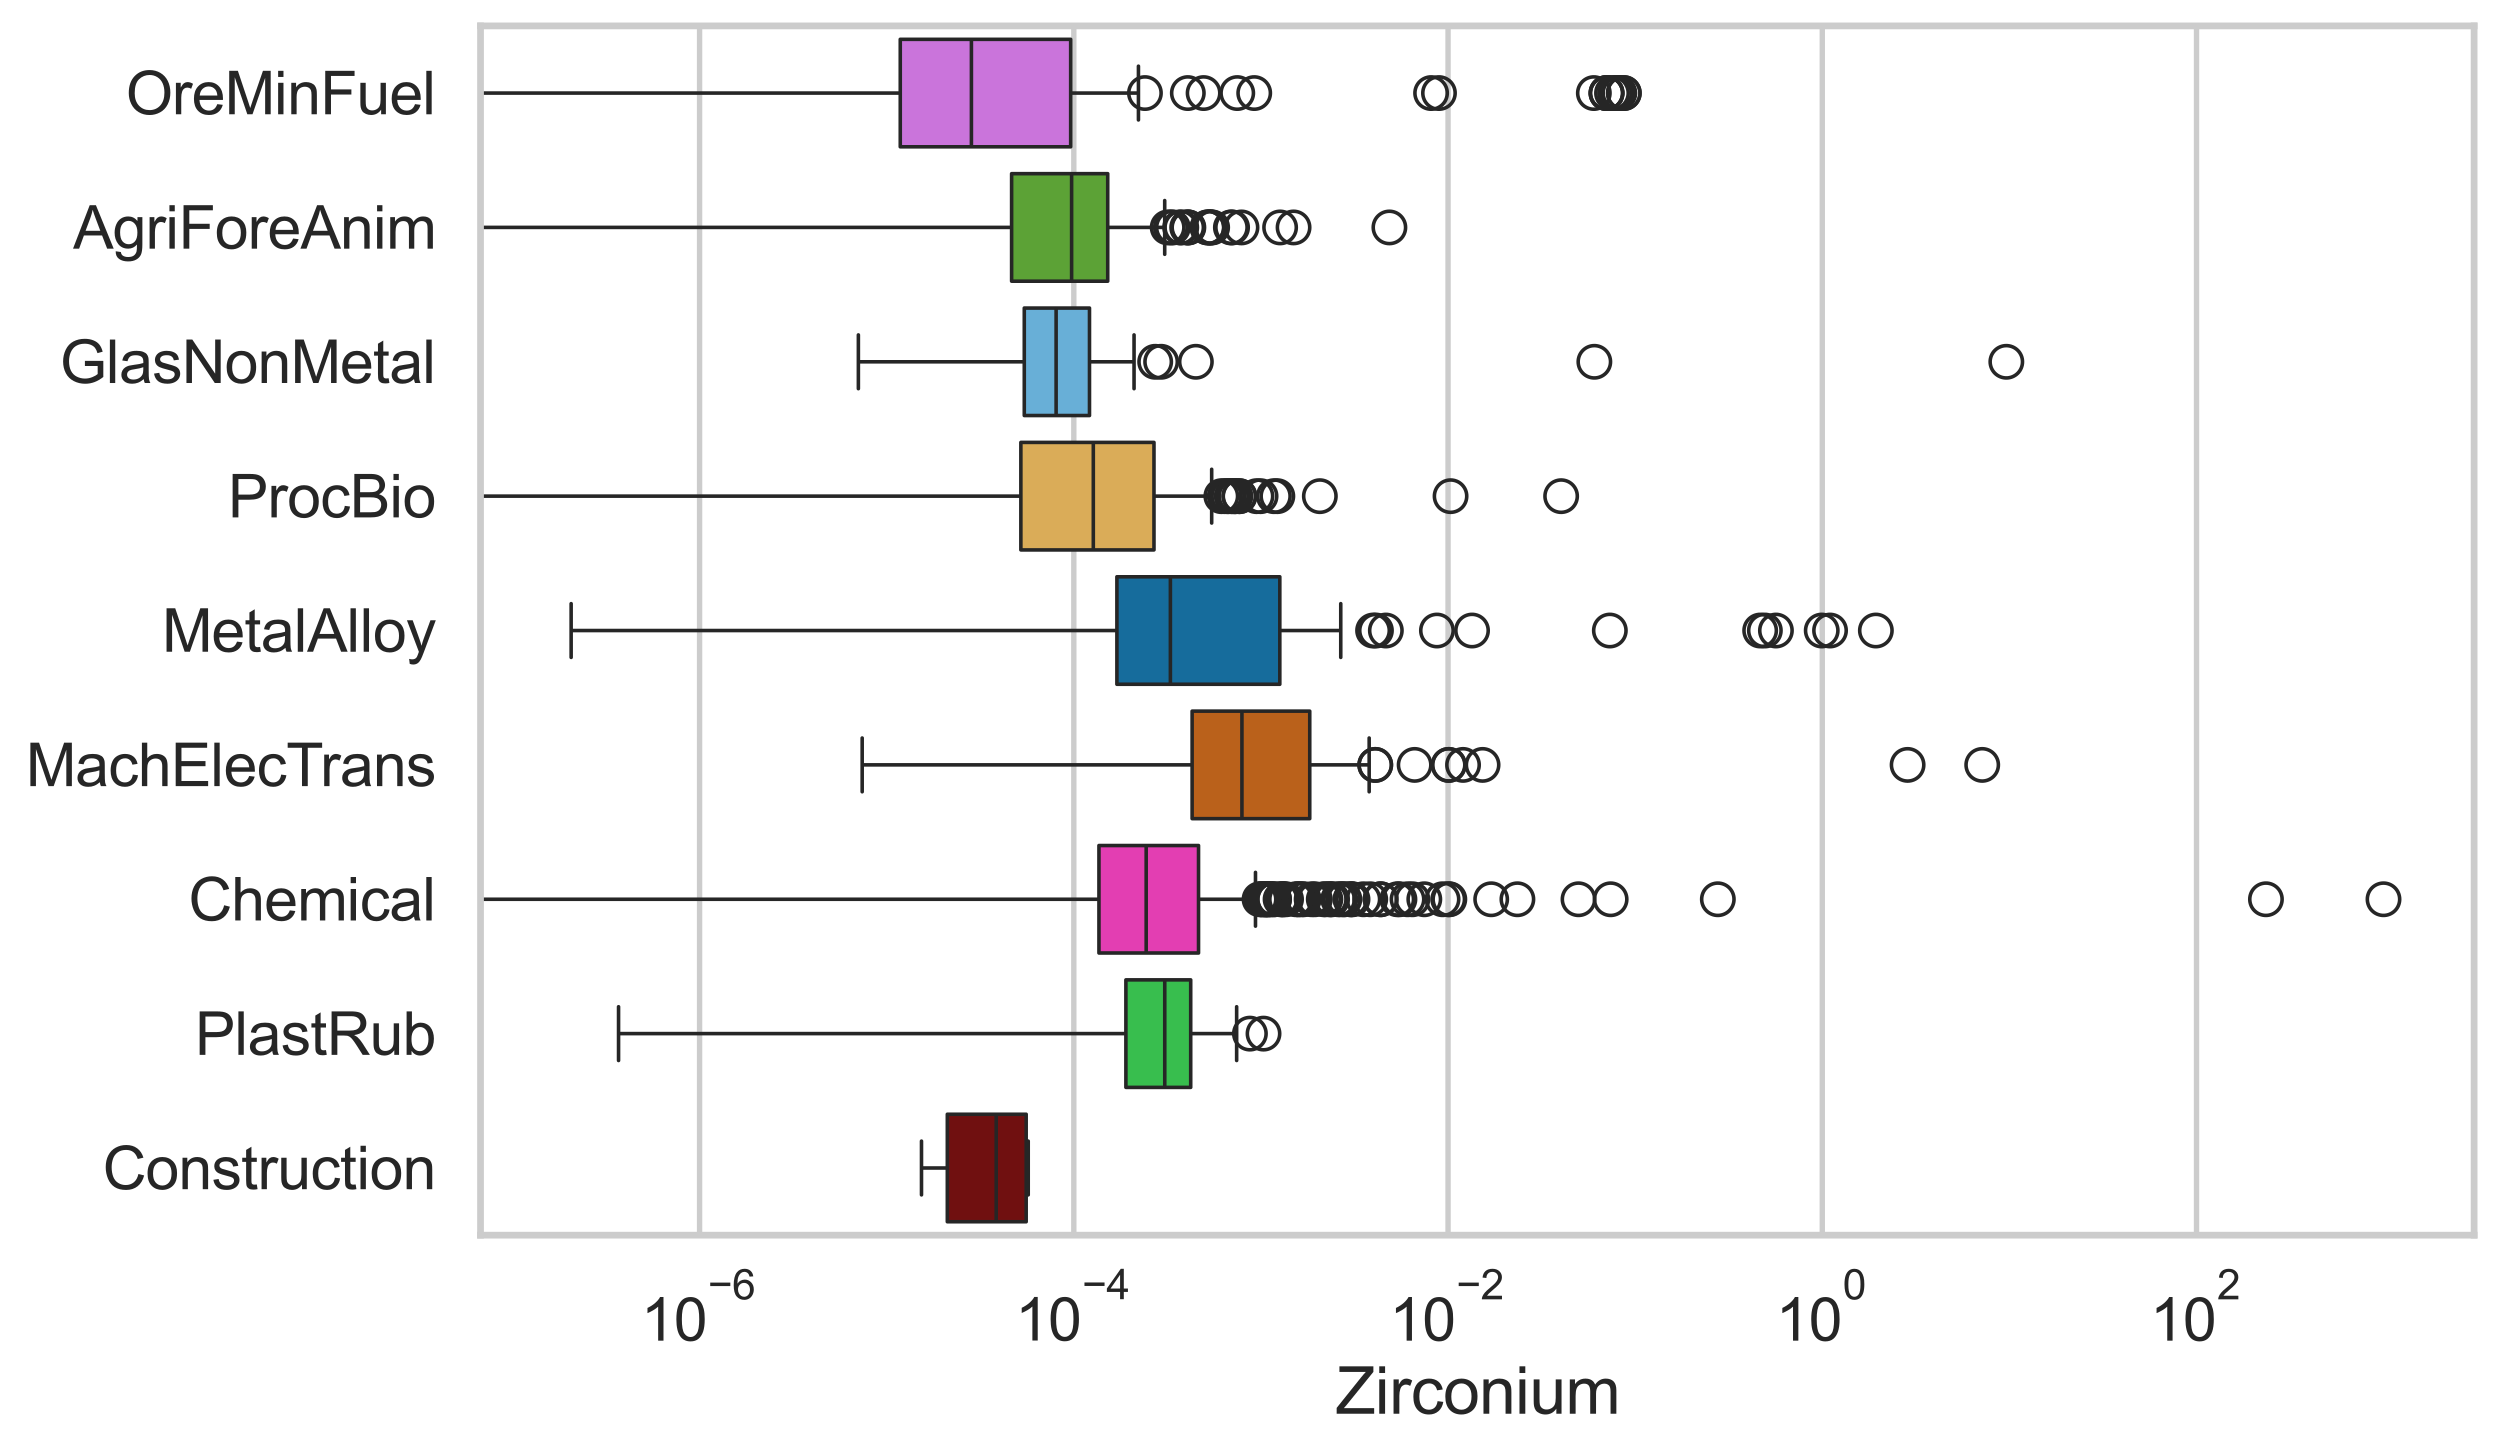 <?xml version="1.0" encoding="utf-8" standalone="no"?>
<!DOCTYPE svg PUBLIC "-//W3C//DTD SVG 1.1//EN"
  "http://www.w3.org/Graphics/SVG/1.1/DTD/svg11.dtd">
<svg xmlns:xlink="http://www.w3.org/1999/xlink" width="695.577pt" height="404.121pt" viewBox="0 0 695.577 404.121" xmlns="http://www.w3.org/2000/svg" version="1.1">
 <defs>
  <style type="text/css">*{stroke-linejoin: round; stroke-linecap: butt}</style>
 </defs>
 <g id="figure_1">
  <g id="patch_1">
   <path d="M 0 404.121 
L 695.577 404.121 
L 695.577 0 
L 0 0 
z
" style="fill: #ffffff"/>
  </g>
  <g id="axes_1">
   <g id="patch_2">
    <path d="M 133.697 343.665 
L 688.377 343.665 
L 688.377 7.2 
L 133.697 7.2 
z
" style="fill: #ffffff"/>
   </g>
   <g id="matplotlib.axis_1">
    <g id="xtick_1">
     <g id="line2d_1">
      <path d="M 194.644 343.665 
L 194.644 7.2 
" clip-path="url(#pe31b18de39)" style="fill: none; stroke: #cccccc; stroke-width: 1.5; stroke-linecap: round"/>
     </g>
     <g id="text_1">
      <!-- $\mathdefault{10^{-6}}$ -->
      <g style="fill: #262626" transform="translate(178.309 373.18) scale(0.165 -0.165)">
       <defs>
        <path id="ArialMT-31" d="M 2384 0 
L 1822 0 
L 1822 3584 
Q 1619 3391 1289 3197 
Q 959 3003 697 2906 
L 697 3450 
Q 1169 3672 1522 3987 
Q 1875 4303 2022 4600 
L 2384 4600 
L 2384 0 
z
" transform="scale(0.016)"/>
        <path id="ArialMT-30" d="M 266 2259 
Q 266 3072 433 3567 
Q 600 4063 929 4331 
Q 1259 4600 1759 4600 
Q 2128 4600 2406 4451 
Q 2684 4303 2865 4023 
Q 3047 3744 3150 3342 
Q 3253 2941 3253 2259 
Q 3253 1453 3087 958 
Q 2922 463 2592 192 
Q 2263 -78 1759 -78 
Q 1097 -78 719 397 
Q 266 969 266 2259 
z
M 844 2259 
Q 844 1131 1108 757 
Q 1372 384 1759 384 
Q 2147 384 2411 759 
Q 2675 1134 2675 2259 
Q 2675 3391 2411 3762 
Q 2147 4134 1753 4134 
Q 1366 4134 1134 3806 
Q 844 3388 844 2259 
z
" transform="scale(0.016)"/>
        <path id="ArialMT-2212" d="M 3381 1997 
L 356 1997 
L 356 2522 
L 3381 2522 
L 3381 1997 
z
" transform="scale(0.016)"/>
        <path id="ArialMT-36" d="M 3184 3459 
L 2625 3416 
Q 2550 3747 2413 3897 
Q 2184 4138 1850 4138 
Q 1581 4138 1378 3988 
Q 1113 3794 959 3422 
Q 806 3050 800 2363 
Q 1003 2672 1297 2822 
Q 1591 2972 1913 2972 
Q 2475 2972 2870 2558 
Q 3266 2144 3266 1488 
Q 3266 1056 3080 686 
Q 2894 316 2569 119 
Q 2244 -78 1831 -78 
Q 1128 -78 684 439 
Q 241 956 241 2144 
Q 241 3472 731 4075 
Q 1159 4600 1884 4600 
Q 2425 4600 2770 4297 
Q 3116 3994 3184 3459 
z
M 888 1484 
Q 888 1194 1011 928 
Q 1134 663 1356 523 
Q 1578 384 1822 384 
Q 2178 384 2434 671 
Q 2691 959 2691 1453 
Q 2691 1928 2437 2201 
Q 2184 2475 1800 2475 
Q 1419 2475 1153 2201 
Q 888 1928 888 1484 
z
" transform="scale(0.016)"/>
       </defs>
       <use xlink:href="#ArialMT-31" transform="translate(0 0.994)"/>
       <use xlink:href="#ArialMT-30" transform="translate(55.615 0.994)"/>
       <use xlink:href="#ArialMT-2212" transform="translate(112.973 70.688) scale(0.7)"/>
       <use xlink:href="#ArialMT-36" transform="translate(153.852 70.688) scale(0.7)"/>
      </g>
     </g>
    </g>
    <g id="xtick_2">
     <g id="line2d_2">
      <path d="M 298.767 343.665 
L 298.767 7.2 
" clip-path="url(#pe31b18de39)" style="fill: none; stroke: #cccccc; stroke-width: 1.5; stroke-linecap: round"/>
     </g>
     <g id="text_2">
      <!-- $\mathdefault{10^{-4}}$ -->
      <g style="fill: #262626" transform="translate(282.432 373.015) scale(0.165 -0.165)">
       <defs>
        <path id="ArialMT-34" d="M 2069 0 
L 2069 1097 
L 81 1097 
L 81 1613 
L 2172 4581 
L 2631 4581 
L 2631 1613 
L 3250 1613 
L 3250 1097 
L 2631 1097 
L 2631 0 
L 2069 0 
z
M 2069 1613 
L 2069 3678 
L 634 1613 
L 2069 1613 
z
" transform="scale(0.016)"/>
       </defs>
       <use xlink:href="#ArialMT-31" transform="translate(0 0.202)"/>
       <use xlink:href="#ArialMT-30" transform="translate(55.615 0.202)"/>
       <use xlink:href="#ArialMT-2212" transform="translate(112.973 69.895) scale(0.7)"/>
       <use xlink:href="#ArialMT-34" transform="translate(153.852 69.895) scale(0.7)"/>
      </g>
     </g>
    </g>
    <g id="xtick_3">
     <g id="line2d_3">
      <path d="M 402.891 343.665 
L 402.891 7.2 
" clip-path="url(#pe31b18de39)" style="fill: none; stroke: #cccccc; stroke-width: 1.5; stroke-linecap: round"/>
     </g>
     <g id="text_3">
      <!-- $\mathdefault{10^{-2}}$ -->
      <g style="fill: #262626" transform="translate(386.556 373.18) scale(0.165 -0.165)">
       <defs>
        <path id="ArialMT-32" d="M 3222 541 
L 3222 0 
L 194 0 
Q 188 203 259 391 
Q 375 700 629 1000 
Q 884 1300 1366 1694 
Q 2113 2306 2375 2664 
Q 2638 3022 2638 3341 
Q 2638 3675 2398 3904 
Q 2159 4134 1775 4134 
Q 1369 4134 1125 3890 
Q 881 3647 878 3216 
L 300 3275 
Q 359 3922 746 4261 
Q 1134 4600 1788 4600 
Q 2447 4600 2831 4234 
Q 3216 3869 3216 3328 
Q 3216 3053 3103 2787 
Q 2991 2522 2730 2228 
Q 2469 1934 1863 1422 
Q 1356 997 1212 845 
Q 1069 694 975 541 
L 3222 541 
z
" transform="scale(0.016)"/>
       </defs>
       <use xlink:href="#ArialMT-31" transform="translate(0 0.994)"/>
       <use xlink:href="#ArialMT-30" transform="translate(55.615 0.994)"/>
       <use xlink:href="#ArialMT-2212" transform="translate(112.973 70.688) scale(0.7)"/>
       <use xlink:href="#ArialMT-32" transform="translate(153.852 70.688) scale(0.7)"/>
      </g>
     </g>
    </g>
    <g id="xtick_4">
     <g id="line2d_4">
      <path d="M 507.014 343.665 
L 507.014 7.2 
" clip-path="url(#pe31b18de39)" style="fill: none; stroke: #cccccc; stroke-width: 1.5; stroke-linecap: round"/>
     </g>
     <g id="text_4">
      <!-- $\mathdefault{10^{0}}$ -->
      <g style="fill: #262626" transform="translate(494.062 373.18) scale(0.165 -0.165)">
       <use xlink:href="#ArialMT-31" transform="translate(0 0.994)"/>
       <use xlink:href="#ArialMT-30" transform="translate(55.615 0.994)"/>
       <use xlink:href="#ArialMT-30" transform="translate(112.973 70.688) scale(0.7)"/>
      </g>
     </g>
    </g>
    <g id="xtick_5">
     <g id="line2d_5">
      <path d="M 611.137 343.665 
L 611.137 7.2 
" clip-path="url(#pe31b18de39)" style="fill: none; stroke: #cccccc; stroke-width: 1.5; stroke-linecap: round"/>
     </g>
     <g id="text_5">
      <!-- $\mathdefault{10^{2}}$ -->
      <g style="fill: #262626" transform="translate(598.185 373.18) scale(0.165 -0.165)">
       <use xlink:href="#ArialMT-31" transform="translate(0 0.994)"/>
       <use xlink:href="#ArialMT-30" transform="translate(55.615 0.994)"/>
       <use xlink:href="#ArialMT-32" transform="translate(112.973 70.688) scale(0.7)"/>
      </g>
     </g>
    </g>
    <g id="text_6">
     <!-- Zirconium -->
     <g style="fill: #262626" transform="translate(371.533 393.344) scale(0.18 -0.18)">
      <defs>
       <path id="ArialMT-5a" d="M 128 0 
L 128 563 
L 2475 3497 
Q 2725 3809 2950 4041 
L 394 4041 
L 394 4581 
L 3675 4581 
L 3675 4041 
L 1103 863 
L 825 541 
L 3750 541 
L 3750 0 
L 128 0 
z
" transform="scale(0.016)"/>
       <path id="ArialMT-69" d="M 425 3934 
L 425 4581 
L 988 4581 
L 988 3934 
L 425 3934 
z
M 425 0 
L 425 3319 
L 988 3319 
L 988 0 
L 425 0 
z
" transform="scale(0.016)"/>
       <path id="ArialMT-72" d="M 416 0 
L 416 3319 
L 922 3319 
L 922 2816 
Q 1116 3169 1280 3281 
Q 1444 3394 1641 3394 
Q 1925 3394 2219 3213 
L 2025 2691 
Q 1819 2813 1613 2813 
Q 1428 2813 1281 2702 
Q 1134 2591 1072 2394 
Q 978 2094 978 1738 
L 978 0 
L 416 0 
z
" transform="scale(0.016)"/>
       <path id="ArialMT-63" d="M 2588 1216 
L 3141 1144 
Q 3050 572 2676 248 
Q 2303 -75 1759 -75 
Q 1078 -75 664 370 
Q 250 816 250 1647 
Q 250 2184 428 2587 
Q 606 2991 970 3192 
Q 1334 3394 1763 3394 
Q 2303 3394 2647 3120 
Q 2991 2847 3088 2344 
L 2541 2259 
Q 2463 2594 2264 2762 
Q 2066 2931 1784 2931 
Q 1359 2931 1093 2626 
Q 828 2322 828 1663 
Q 828 994 1084 691 
Q 1341 388 1753 388 
Q 2084 388 2306 591 
Q 2528 794 2588 1216 
z
" transform="scale(0.016)"/>
       <path id="ArialMT-6f" d="M 213 1659 
Q 213 2581 725 3025 
Q 1153 3394 1769 3394 
Q 2453 3394 2887 2945 
Q 3322 2497 3322 1706 
Q 3322 1066 3130 698 
Q 2938 331 2570 128 
Q 2203 -75 1769 -75 
Q 1072 -75 642 372 
Q 213 819 213 1659 
z
M 791 1659 
Q 791 1022 1069 705 
Q 1347 388 1769 388 
Q 2188 388 2466 706 
Q 2744 1025 2744 1678 
Q 2744 2294 2464 2611 
Q 2184 2928 1769 2928 
Q 1347 2928 1069 2612 
Q 791 2297 791 1659 
z
" transform="scale(0.016)"/>
       <path id="ArialMT-6e" d="M 422 0 
L 422 3319 
L 928 3319 
L 928 2847 
Q 1294 3394 1984 3394 
Q 2284 3394 2536 3286 
Q 2788 3178 2913 3003 
Q 3038 2828 3088 2588 
Q 3119 2431 3119 2041 
L 3119 0 
L 2556 0 
L 2556 2019 
Q 2556 2363 2490 2533 
Q 2425 2703 2258 2804 
Q 2091 2906 1866 2906 
Q 1506 2906 1245 2678 
Q 984 2450 984 1813 
L 984 0 
L 422 0 
z
" transform="scale(0.016)"/>
       <path id="ArialMT-75" d="M 2597 0 
L 2597 488 
Q 2209 -75 1544 -75 
Q 1250 -75 995 37 
Q 741 150 617 320 
Q 494 491 444 738 
Q 409 903 409 1263 
L 409 3319 
L 972 3319 
L 972 1478 
Q 972 1038 1006 884 
Q 1059 663 1231 536 
Q 1403 409 1656 409 
Q 1909 409 2131 539 
Q 2353 669 2445 892 
Q 2538 1116 2538 1541 
L 2538 3319 
L 3100 3319 
L 3100 0 
L 2597 0 
z
" transform="scale(0.016)"/>
       <path id="ArialMT-6d" d="M 422 0 
L 422 3319 
L 925 3319 
L 925 2853 
Q 1081 3097 1340 3245 
Q 1600 3394 1931 3394 
Q 2300 3394 2536 3241 
Q 2772 3088 2869 2813 
Q 3263 3394 3894 3394 
Q 4388 3394 4653 3120 
Q 4919 2847 4919 2278 
L 4919 0 
L 4359 0 
L 4359 2091 
Q 4359 2428 4304 2576 
Q 4250 2725 4106 2815 
Q 3963 2906 3769 2906 
Q 3419 2906 3187 2673 
Q 2956 2441 2956 1928 
L 2956 0 
L 2394 0 
L 2394 2156 
Q 2394 2531 2256 2718 
Q 2119 2906 1806 2906 
Q 1569 2906 1367 2781 
Q 1166 2656 1075 2415 
Q 984 2175 984 1722 
L 984 0 
L 422 0 
z
" transform="scale(0.016)"/>
      </defs>
      <use xlink:href="#ArialMT-5a"/>
      <use xlink:href="#ArialMT-69" transform="translate(61.084 0)"/>
      <use xlink:href="#ArialMT-72" transform="translate(83.301 0)"/>
      <use xlink:href="#ArialMT-63" transform="translate(116.602 0)"/>
      <use xlink:href="#ArialMT-6f" transform="translate(166.602 0)"/>
      <use xlink:href="#ArialMT-6e" transform="translate(222.217 0)"/>
      <use xlink:href="#ArialMT-69" transform="translate(277.832 0)"/>
      <use xlink:href="#ArialMT-75" transform="translate(300.049 0)"/>
      <use xlink:href="#ArialMT-6d" transform="translate(355.664 0)"/>
     </g>
    </g>
   </g>
   <g id="matplotlib.axis_2">
    <g id="ytick_1">
     <g id="text_7">
      <!-- OreMinFuel -->
      <g style="fill: #262626" transform="translate(35.013 31.798) scale(0.165 -0.165)">
       <defs>
        <path id="ArialMT-4f" d="M 309 2231 
Q 309 3372 921 4017 
Q 1534 4663 2503 4663 
Q 3138 4663 3647 4359 
Q 4156 4056 4423 3514 
Q 4691 2972 4691 2284 
Q 4691 1588 4409 1038 
Q 4128 488 3612 205 
Q 3097 -78 2500 -78 
Q 1853 -78 1343 234 
Q 834 547 571 1087 
Q 309 1628 309 2231 
z
M 934 2222 
Q 934 1394 1379 917 
Q 1825 441 2497 441 
Q 3181 441 3623 922 
Q 4066 1403 4066 2288 
Q 4066 2847 3877 3264 
Q 3688 3681 3323 3911 
Q 2959 4141 2506 4141 
Q 1863 4141 1398 3698 
Q 934 3256 934 2222 
z
" transform="scale(0.016)"/>
        <path id="ArialMT-65" d="M 2694 1069 
L 3275 997 
Q 3138 488 2766 206 
Q 2394 -75 1816 -75 
Q 1088 -75 661 373 
Q 234 822 234 1631 
Q 234 2469 665 2931 
Q 1097 3394 1784 3394 
Q 2450 3394 2872 2941 
Q 3294 2488 3294 1666 
Q 3294 1616 3291 1516 
L 816 1516 
Q 847 969 1125 678 
Q 1403 388 1819 388 
Q 2128 388 2347 550 
Q 2566 713 2694 1069 
z
M 847 1978 
L 2700 1978 
Q 2663 2397 2488 2606 
Q 2219 2931 1791 2931 
Q 1403 2931 1139 2672 
Q 875 2413 847 1978 
z
" transform="scale(0.016)"/>
        <path id="ArialMT-4d" d="M 475 0 
L 475 4581 
L 1388 4581 
L 2472 1338 
Q 2622 884 2691 659 
Q 2769 909 2934 1394 
L 4031 4581 
L 4847 4581 
L 4847 0 
L 4263 0 
L 4263 3834 
L 2931 0 
L 2384 0 
L 1059 3900 
L 1059 0 
L 475 0 
z
" transform="scale(0.016)"/>
        <path id="ArialMT-46" d="M 525 0 
L 525 4581 
L 3616 4581 
L 3616 4041 
L 1131 4041 
L 1131 2622 
L 3281 2622 
L 3281 2081 
L 1131 2081 
L 1131 0 
L 525 0 
z
" transform="scale(0.016)"/>
        <path id="ArialMT-6c" d="M 409 0 
L 409 4581 
L 972 4581 
L 972 0 
L 409 0 
z
" transform="scale(0.016)"/>
       </defs>
       <use xlink:href="#ArialMT-4f"/>
       <use xlink:href="#ArialMT-72" transform="translate(77.783 0)"/>
       <use xlink:href="#ArialMT-65" transform="translate(111.084 0)"/>
       <use xlink:href="#ArialMT-4d" transform="translate(166.699 0)"/>
       <use xlink:href="#ArialMT-69" transform="translate(250 0)"/>
       <use xlink:href="#ArialMT-6e" transform="translate(272.217 0)"/>
       <use xlink:href="#ArialMT-46" transform="translate(327.832 0)"/>
       <use xlink:href="#ArialMT-75" transform="translate(388.916 0)"/>
       <use xlink:href="#ArialMT-65" transform="translate(444.531 0)"/>
       <use xlink:href="#ArialMT-6c" transform="translate(500.146 0)"/>
      </g>
     </g>
    </g>
    <g id="ytick_2">
     <g id="text_8">
      <!-- AgriForeAnim -->
      <g style="fill: #262626" transform="translate(20.341 69.183) scale(0.165 -0.165)">
       <defs>
        <path id="ArialMT-41" d="M -9 0 
L 1750 4581 
L 2403 4581 
L 4278 0 
L 3588 0 
L 3053 1388 
L 1138 1388 
L 634 0 
L -9 0 
z
M 1313 1881 
L 2866 1881 
L 2388 3150 
Q 2169 3728 2063 4100 
Q 1975 3659 1816 3225 
L 1313 1881 
z
" transform="scale(0.016)"/>
        <path id="ArialMT-67" d="M 319 -275 
L 866 -356 
Q 900 -609 1056 -725 
Q 1266 -881 1628 -881 
Q 2019 -881 2231 -725 
Q 2444 -569 2519 -288 
Q 2563 -116 2559 434 
Q 2191 0 1641 0 
Q 956 0 581 494 
Q 206 988 206 1678 
Q 206 2153 378 2554 
Q 550 2956 876 3175 
Q 1203 3394 1644 3394 
Q 2231 3394 2613 2919 
L 2613 3319 
L 3131 3319 
L 3131 450 
Q 3131 -325 2973 -648 
Q 2816 -972 2473 -1159 
Q 2131 -1347 1631 -1347 
Q 1038 -1347 672 -1080 
Q 306 -813 319 -275 
z
M 784 1719 
Q 784 1066 1043 766 
Q 1303 466 1694 466 
Q 2081 466 2343 764 
Q 2606 1063 2606 1700 
Q 2606 2309 2336 2618 
Q 2066 2928 1684 2928 
Q 1309 2928 1046 2623 
Q 784 2319 784 1719 
z
" transform="scale(0.016)"/>
       </defs>
       <use xlink:href="#ArialMT-41"/>
       <use xlink:href="#ArialMT-67" transform="translate(66.699 0)"/>
       <use xlink:href="#ArialMT-72" transform="translate(122.314 0)"/>
       <use xlink:href="#ArialMT-69" transform="translate(155.615 0)"/>
       <use xlink:href="#ArialMT-46" transform="translate(177.832 0)"/>
       <use xlink:href="#ArialMT-6f" transform="translate(238.916 0)"/>
       <use xlink:href="#ArialMT-72" transform="translate(294.531 0)"/>
       <use xlink:href="#ArialMT-65" transform="translate(327.832 0)"/>
       <use xlink:href="#ArialMT-41" transform="translate(383.447 0)"/>
       <use xlink:href="#ArialMT-6e" transform="translate(450.146 0)"/>
       <use xlink:href="#ArialMT-69" transform="translate(505.762 0)"/>
       <use xlink:href="#ArialMT-6d" transform="translate(527.979 0)"/>
      </g>
     </g>
    </g>
    <g id="ytick_3">
     <g id="text_9">
      <!-- GlasNonMetal -->
      <g style="fill: #262626" transform="translate(16.659 106.568) scale(0.165 -0.165)">
       <defs>
        <path id="ArialMT-47" d="M 2638 1797 
L 2638 2334 
L 4578 2338 
L 4578 638 
Q 4131 281 3656 101 
Q 3181 -78 2681 -78 
Q 2006 -78 1454 211 
Q 903 500 622 1047 
Q 341 1594 341 2269 
Q 341 2938 620 3517 
Q 900 4097 1425 4378 
Q 1950 4659 2634 4659 
Q 3131 4659 3532 4498 
Q 3934 4338 4162 4050 
Q 4391 3763 4509 3300 
L 3963 3150 
Q 3859 3500 3706 3700 
Q 3553 3900 3268 4020 
Q 2984 4141 2638 4141 
Q 2222 4141 1919 4014 
Q 1616 3888 1430 3681 
Q 1244 3475 1141 3228 
Q 966 2803 966 2306 
Q 966 1694 1177 1281 
Q 1388 869 1791 669 
Q 2194 469 2647 469 
Q 3041 469 3416 620 
Q 3791 772 3984 944 
L 3984 1797 
L 2638 1797 
z
" transform="scale(0.016)"/>
        <path id="ArialMT-61" d="M 2588 409 
Q 2275 144 1986 34 
Q 1697 -75 1366 -75 
Q 819 -75 525 192 
Q 231 459 231 875 
Q 231 1119 342 1320 
Q 453 1522 633 1644 
Q 813 1766 1038 1828 
Q 1203 1872 1538 1913 
Q 2219 1994 2541 2106 
Q 2544 2222 2544 2253 
Q 2544 2597 2384 2738 
Q 2169 2928 1744 2928 
Q 1347 2928 1158 2789 
Q 969 2650 878 2297 
L 328 2372 
Q 403 2725 575 2942 
Q 747 3159 1072 3276 
Q 1397 3394 1825 3394 
Q 2250 3394 2515 3294 
Q 2781 3194 2906 3042 
Q 3031 2891 3081 2659 
Q 3109 2516 3109 2141 
L 3109 1391 
Q 3109 606 3145 398 
Q 3181 191 3288 0 
L 2700 0 
Q 2613 175 2588 409 
z
M 2541 1666 
Q 2234 1541 1622 1453 
Q 1275 1403 1131 1340 
Q 988 1278 909 1158 
Q 831 1038 831 891 
Q 831 666 1001 516 
Q 1172 366 1500 366 
Q 1825 366 2078 508 
Q 2331 650 2450 897 
Q 2541 1088 2541 1459 
L 2541 1666 
z
" transform="scale(0.016)"/>
        <path id="ArialMT-73" d="M 197 991 
L 753 1078 
Q 800 744 1014 566 
Q 1228 388 1613 388 
Q 2000 388 2187 545 
Q 2375 703 2375 916 
Q 2375 1106 2209 1216 
Q 2094 1291 1634 1406 
Q 1016 1563 777 1677 
Q 538 1791 414 1992 
Q 291 2194 291 2438 
Q 291 2659 392 2848 
Q 494 3038 669 3163 
Q 800 3259 1026 3326 
Q 1253 3394 1513 3394 
Q 1903 3394 2198 3281 
Q 2494 3169 2634 2976 
Q 2775 2784 2828 2463 
L 2278 2388 
Q 2241 2644 2061 2787 
Q 1881 2931 1553 2931 
Q 1166 2931 1000 2803 
Q 834 2675 834 2503 
Q 834 2394 903 2306 
Q 972 2216 1119 2156 
Q 1203 2125 1616 2013 
Q 2213 1853 2448 1751 
Q 2684 1650 2818 1456 
Q 2953 1263 2953 975 
Q 2953 694 2789 445 
Q 2625 197 2315 61 
Q 2006 -75 1616 -75 
Q 969 -75 630 194 
Q 291 463 197 991 
z
" transform="scale(0.016)"/>
        <path id="ArialMT-4e" d="M 488 0 
L 488 4581 
L 1109 4581 
L 3516 984 
L 3516 4581 
L 4097 4581 
L 4097 0 
L 3475 0 
L 1069 3600 
L 1069 0 
L 488 0 
z
" transform="scale(0.016)"/>
        <path id="ArialMT-74" d="M 1650 503 
L 1731 6 
Q 1494 -44 1306 -44 
Q 1000 -44 831 53 
Q 663 150 594 308 
Q 525 466 525 972 
L 525 2881 
L 113 2881 
L 113 3319 
L 525 3319 
L 525 4141 
L 1084 4478 
L 1084 3319 
L 1650 3319 
L 1650 2881 
L 1084 2881 
L 1084 941 
Q 1084 700 1114 631 
Q 1144 563 1211 522 
Q 1278 481 1403 481 
Q 1497 481 1650 503 
z
" transform="scale(0.016)"/>
       </defs>
       <use xlink:href="#ArialMT-47"/>
       <use xlink:href="#ArialMT-6c" transform="translate(77.783 0)"/>
       <use xlink:href="#ArialMT-61" transform="translate(100 0)"/>
       <use xlink:href="#ArialMT-73" transform="translate(155.615 0)"/>
       <use xlink:href="#ArialMT-4e" transform="translate(205.615 0)"/>
       <use xlink:href="#ArialMT-6f" transform="translate(277.832 0)"/>
       <use xlink:href="#ArialMT-6e" transform="translate(333.447 0)"/>
       <use xlink:href="#ArialMT-4d" transform="translate(389.062 0)"/>
       <use xlink:href="#ArialMT-65" transform="translate(472.363 0)"/>
       <use xlink:href="#ArialMT-74" transform="translate(527.979 0)"/>
       <use xlink:href="#ArialMT-61" transform="translate(555.762 0)"/>
       <use xlink:href="#ArialMT-6c" transform="translate(611.377 0)"/>
      </g>
     </g>
    </g>
    <g id="ytick_4">
     <g id="text_10">
      <!-- ProcBio -->
      <g style="fill: #262626" transform="translate(63.424 143.953) scale(0.165 -0.165)">
       <defs>
        <path id="ArialMT-50" d="M 494 0 
L 494 4581 
L 2222 4581 
Q 2678 4581 2919 4538 
Q 3256 4481 3484 4323 
Q 3713 4166 3852 3881 
Q 3991 3597 3991 3256 
Q 3991 2672 3619 2267 
Q 3247 1863 2275 1863 
L 1100 1863 
L 1100 0 
L 494 0 
z
M 1100 2403 
L 2284 2403 
Q 2872 2403 3119 2622 
Q 3366 2841 3366 3238 
Q 3366 3525 3220 3729 
Q 3075 3934 2838 4000 
Q 2684 4041 2272 4041 
L 1100 4041 
L 1100 2403 
z
" transform="scale(0.016)"/>
        <path id="ArialMT-42" d="M 469 0 
L 469 4581 
L 2188 4581 
Q 2713 4581 3030 4442 
Q 3347 4303 3526 4014 
Q 3706 3725 3706 3409 
Q 3706 3116 3547 2856 
Q 3388 2597 3066 2438 
Q 3481 2316 3704 2022 
Q 3928 1728 3928 1328 
Q 3928 1006 3792 729 
Q 3656 453 3456 303 
Q 3256 153 2954 76 
Q 2653 0 2216 0 
L 469 0 
z
M 1075 2656 
L 2066 2656 
Q 2469 2656 2644 2709 
Q 2875 2778 2992 2937 
Q 3109 3097 3109 3338 
Q 3109 3566 3000 3739 
Q 2891 3913 2687 3977 
Q 2484 4041 1991 4041 
L 1075 4041 
L 1075 2656 
z
M 1075 541 
L 2216 541 
Q 2509 541 2628 563 
Q 2838 600 2978 687 
Q 3119 775 3209 942 
Q 3300 1109 3300 1328 
Q 3300 1584 3169 1773 
Q 3038 1963 2805 2039 
Q 2572 2116 2134 2116 
L 1075 2116 
L 1075 541 
z
" transform="scale(0.016)"/>
       </defs>
       <use xlink:href="#ArialMT-50"/>
       <use xlink:href="#ArialMT-72" transform="translate(66.699 0)"/>
       <use xlink:href="#ArialMT-6f" transform="translate(100 0)"/>
       <use xlink:href="#ArialMT-63" transform="translate(155.615 0)"/>
       <use xlink:href="#ArialMT-42" transform="translate(205.615 0)"/>
       <use xlink:href="#ArialMT-69" transform="translate(272.314 0)"/>
       <use xlink:href="#ArialMT-6f" transform="translate(294.531 0)"/>
      </g>
     </g>
    </g>
    <g id="ytick_5">
     <g id="text_11">
      <!-- MetalAlloy -->
      <g style="fill: #262626" transform="translate(45.088 181.337) scale(0.165 -0.165)">
       <defs>
        <path id="ArialMT-79" d="M 397 -1278 
L 334 -750 
Q 519 -800 656 -800 
Q 844 -800 956 -737 
Q 1069 -675 1141 -563 
Q 1194 -478 1313 -144 
Q 1328 -97 1363 -6 
L 103 3319 
L 709 3319 
L 1400 1397 
Q 1534 1031 1641 628 
Q 1738 1016 1872 1384 
L 2581 3319 
L 3144 3319 
L 1881 -56 
Q 1678 -603 1566 -809 
Q 1416 -1088 1222 -1217 
Q 1028 -1347 759 -1347 
Q 597 -1347 397 -1278 
z
" transform="scale(0.016)"/>
       </defs>
       <use xlink:href="#ArialMT-4d"/>
       <use xlink:href="#ArialMT-65" transform="translate(83.301 0)"/>
       <use xlink:href="#ArialMT-74" transform="translate(138.916 0)"/>
       <use xlink:href="#ArialMT-61" transform="translate(166.699 0)"/>
       <use xlink:href="#ArialMT-6c" transform="translate(222.314 0)"/>
       <use xlink:href="#ArialMT-41" transform="translate(244.531 0)"/>
       <use xlink:href="#ArialMT-6c" transform="translate(311.23 0)"/>
       <use xlink:href="#ArialMT-6c" transform="translate(333.447 0)"/>
       <use xlink:href="#ArialMT-6f" transform="translate(355.664 0)"/>
       <use xlink:href="#ArialMT-79" transform="translate(411.279 0)"/>
      </g>
     </g>
    </g>
    <g id="ytick_6">
     <g id="text_12">
      <!-- MachElecTrans -->
      <g style="fill: #262626" transform="translate(7.2 218.722) scale(0.165 -0.165)">
       <defs>
        <path id="ArialMT-68" d="M 422 0 
L 422 4581 
L 984 4581 
L 984 2938 
Q 1378 3394 1978 3394 
Q 2347 3394 2619 3248 
Q 2891 3103 3008 2847 
Q 3125 2591 3125 2103 
L 3125 0 
L 2563 0 
L 2563 2103 
Q 2563 2525 2380 2717 
Q 2197 2909 1863 2909 
Q 1613 2909 1392 2779 
Q 1172 2650 1078 2428 
Q 984 2206 984 1816 
L 984 0 
L 422 0 
z
" transform="scale(0.016)"/>
        <path id="ArialMT-45" d="M 506 0 
L 506 4581 
L 3819 4581 
L 3819 4041 
L 1113 4041 
L 1113 2638 
L 3647 2638 
L 3647 2100 
L 1113 2100 
L 1113 541 
L 3925 541 
L 3925 0 
L 506 0 
z
" transform="scale(0.016)"/>
        <path id="ArialMT-54" d="M 1659 0 
L 1659 4041 
L 150 4041 
L 150 4581 
L 3781 4581 
L 3781 4041 
L 2266 4041 
L 2266 0 
L 1659 0 
z
" transform="scale(0.016)"/>
       </defs>
       <use xlink:href="#ArialMT-4d"/>
       <use xlink:href="#ArialMT-61" transform="translate(83.301 0)"/>
       <use xlink:href="#ArialMT-63" transform="translate(138.916 0)"/>
       <use xlink:href="#ArialMT-68" transform="translate(188.916 0)"/>
       <use xlink:href="#ArialMT-45" transform="translate(244.531 0)"/>
       <use xlink:href="#ArialMT-6c" transform="translate(311.23 0)"/>
       <use xlink:href="#ArialMT-65" transform="translate(333.447 0)"/>
       <use xlink:href="#ArialMT-63" transform="translate(389.062 0)"/>
       <use xlink:href="#ArialMT-54" transform="translate(439.062 0)"/>
       <use xlink:href="#ArialMT-72" transform="translate(496.396 0)"/>
       <use xlink:href="#ArialMT-61" transform="translate(529.697 0)"/>
       <use xlink:href="#ArialMT-6e" transform="translate(585.312 0)"/>
       <use xlink:href="#ArialMT-73" transform="translate(640.928 0)"/>
      </g>
     </g>
    </g>
    <g id="ytick_7">
     <g id="text_13">
      <!-- Chemical -->
      <g style="fill: #262626" transform="translate(52.428 256.107) scale(0.165 -0.165)">
       <defs>
        <path id="ArialMT-43" d="M 3763 1606 
L 4369 1453 
Q 4178 706 3683 314 
Q 3188 -78 2472 -78 
Q 1731 -78 1267 223 
Q 803 525 561 1097 
Q 319 1669 319 2325 
Q 319 3041 592 3573 
Q 866 4106 1370 4382 
Q 1875 4659 2481 4659 
Q 3169 4659 3637 4309 
Q 4106 3959 4291 3325 
L 3694 3184 
Q 3534 3684 3231 3912 
Q 2928 4141 2469 4141 
Q 1941 4141 1586 3887 
Q 1231 3634 1087 3207 
Q 944 2781 944 2328 
Q 944 1744 1114 1308 
Q 1284 872 1643 656 
Q 2003 441 2422 441 
Q 2931 441 3284 734 
Q 3638 1028 3763 1606 
z
" transform="scale(0.016)"/>
       </defs>
       <use xlink:href="#ArialMT-43"/>
       <use xlink:href="#ArialMT-68" transform="translate(72.217 0)"/>
       <use xlink:href="#ArialMT-65" transform="translate(127.832 0)"/>
       <use xlink:href="#ArialMT-6d" transform="translate(183.447 0)"/>
       <use xlink:href="#ArialMT-69" transform="translate(266.748 0)"/>
       <use xlink:href="#ArialMT-63" transform="translate(288.965 0)"/>
       <use xlink:href="#ArialMT-61" transform="translate(338.965 0)"/>
       <use xlink:href="#ArialMT-6c" transform="translate(394.58 0)"/>
      </g>
     </g>
    </g>
    <g id="ytick_8">
     <g id="text_14">
      <!-- PlastRub -->
      <g style="fill: #262626" transform="translate(54.248 293.492) scale(0.165 -0.165)">
       <defs>
        <path id="ArialMT-52" d="M 503 0 
L 503 4581 
L 2534 4581 
Q 3147 4581 3465 4457 
Q 3784 4334 3975 4021 
Q 4166 3709 4166 3331 
Q 4166 2844 3850 2509 
Q 3534 2175 2875 2084 
Q 3116 1969 3241 1856 
Q 3506 1613 3744 1247 
L 4541 0 
L 3778 0 
L 3172 953 
Q 2906 1366 2734 1584 
Q 2563 1803 2427 1890 
Q 2291 1978 2150 2013 
Q 2047 2034 1813 2034 
L 1109 2034 
L 1109 0 
L 503 0 
z
M 1109 2559 
L 2413 2559 
Q 2828 2559 3062 2645 
Q 3297 2731 3419 2920 
Q 3541 3109 3541 3331 
Q 3541 3656 3305 3865 
Q 3069 4075 2559 4075 
L 1109 4075 
L 1109 2559 
z
" transform="scale(0.016)"/>
        <path id="ArialMT-62" d="M 941 0 
L 419 0 
L 419 4581 
L 981 4581 
L 981 2947 
Q 1338 3394 1891 3394 
Q 2197 3394 2470 3270 
Q 2744 3147 2920 2923 
Q 3097 2700 3197 2384 
Q 3297 2069 3297 1709 
Q 3297 856 2875 390 
Q 2453 -75 1863 -75 
Q 1275 -75 941 416 
L 941 0 
z
M 934 1684 
Q 934 1088 1097 822 
Q 1363 388 1816 388 
Q 2184 388 2453 708 
Q 2722 1028 2722 1663 
Q 2722 2313 2464 2622 
Q 2206 2931 1841 2931 
Q 1472 2931 1203 2611 
Q 934 2291 934 1684 
z
" transform="scale(0.016)"/>
       </defs>
       <use xlink:href="#ArialMT-50"/>
       <use xlink:href="#ArialMT-6c" transform="translate(66.699 0)"/>
       <use xlink:href="#ArialMT-61" transform="translate(88.916 0)"/>
       <use xlink:href="#ArialMT-73" transform="translate(144.531 0)"/>
       <use xlink:href="#ArialMT-74" transform="translate(194.531 0)"/>
       <use xlink:href="#ArialMT-52" transform="translate(222.314 0)"/>
       <use xlink:href="#ArialMT-75" transform="translate(294.531 0)"/>
       <use xlink:href="#ArialMT-62" transform="translate(350.146 0)"/>
      </g>
     </g>
    </g>
    <g id="ytick_9">
     <g id="text_15">
      <!-- Construction -->
      <g style="fill: #262626" transform="translate(28.575 330.877) scale(0.165 -0.165)">
       <use xlink:href="#ArialMT-43"/>
       <use xlink:href="#ArialMT-6f" transform="translate(72.217 0)"/>
       <use xlink:href="#ArialMT-6e" transform="translate(127.832 0)"/>
       <use xlink:href="#ArialMT-73" transform="translate(183.447 0)"/>
       <use xlink:href="#ArialMT-74" transform="translate(233.447 0)"/>
       <use xlink:href="#ArialMT-72" transform="translate(261.23 0)"/>
       <use xlink:href="#ArialMT-75" transform="translate(294.531 0)"/>
       <use xlink:href="#ArialMT-63" transform="translate(350.146 0)"/>
       <use xlink:href="#ArialMT-74" transform="translate(400.146 0)"/>
       <use xlink:href="#ArialMT-69" transform="translate(427.93 0)"/>
       <use xlink:href="#ArialMT-6f" transform="translate(450.146 0)"/>
       <use xlink:href="#ArialMT-6e" transform="translate(505.762 0)"/>
      </g>
     </g>
    </g>
   </g>
   <g id="patch_3">
    <path d="M 250.481 10.938 
L 250.481 40.846 
L 297.895 40.846 
L 297.895 10.938 
L 250.481 10.938 
z
" clip-path="url(#pe31b18de39)" style="fill: #ca74db; stroke: #262626; stroke-linejoin: miter"/>
   </g>
   <g id="line2d_6">
    <path d="M 250.481 25.892 
L -1 25.892 
" clip-path="url(#pe31b18de39)" style="fill: none; stroke: #262626"/>
   </g>
   <g id="line2d_7">
    <path d="M 297.895 25.892 
L 316.75 25.892 
" clip-path="url(#pe31b18de39)" style="fill: none; stroke: #262626"/>
   </g>
   <g id="line2d_8">
    <path clip-path="url(#pe31b18de39)" style="fill: none; stroke: #262626; stroke-linecap: round"/>
   </g>
   <g id="line2d_9">
    <path d="M 316.75 18.415 
L 316.75 33.369 
" clip-path="url(#pe31b18de39)" style="fill: none; stroke: #262626; stroke-linecap: round"/>
   </g>
   <g id="line2d_10">
    <defs>
     <path id="m0b31867823" d="M 0 4.5 
C 1.193 4.5 2.338 4.026 3.182 3.182 
C 4.026 2.338 4.5 1.193 4.5 0 
C 4.5 -1.193 4.026 -2.338 3.182 -3.182 
C 2.338 -4.026 1.193 -4.5 0 -4.5 
C -1.193 -4.5 -2.338 -4.026 -3.182 -3.182 
C -4.026 -2.338 -4.5 -1.193 -4.5 0 
C -4.5 1.193 -4.026 2.338 -3.182 3.182 
C -2.338 4.026 -1.193 4.5 0 4.5 
z
" style="stroke: #262626"/>
    </defs>
    <g clip-path="url(#pe31b18de39)">
     <use xlink:href="#m0b31867823" x="450.048" y="25.892" style="fill-opacity: 0; stroke: #262626"/>
     <use xlink:href="#m0b31867823" x="446.959" y="25.892" style="fill-opacity: 0; stroke: #262626"/>
     <use xlink:href="#m0b31867823" x="348.964" y="25.892" style="fill-opacity: 0; stroke: #262626"/>
     <use xlink:href="#m0b31867823" x="344.245" y="25.892" style="fill-opacity: 0; stroke: #262626"/>
     <use xlink:href="#m0b31867823" x="334.88" y="25.892" style="fill-opacity: 0; stroke: #262626"/>
     <use xlink:href="#m0b31867823" x="451.794" y="25.892" style="fill-opacity: 0; stroke: #262626"/>
     <use xlink:href="#m0b31867823" x="330.49" y="25.892" style="fill-opacity: 0; stroke: #262626"/>
     <use xlink:href="#m0b31867823" x="450.564" y="25.892" style="fill-opacity: 0; stroke: #262626"/>
     <use xlink:href="#m0b31867823" x="449.364" y="25.892" style="fill-opacity: 0; stroke: #262626"/>
     <use xlink:href="#m0b31867823" x="400.367" y="25.892" style="fill-opacity: 0; stroke: #262626"/>
     <use xlink:href="#m0b31867823" x="446.963" y="25.892" style="fill-opacity: 0; stroke: #262626"/>
     <use xlink:href="#m0b31867823" x="449.952" y="25.892" style="fill-opacity: 0; stroke: #262626"/>
     <use xlink:href="#m0b31867823" x="451.794" y="25.892" style="fill-opacity: 0; stroke: #262626"/>
     <use xlink:href="#m0b31867823" x="398.175" y="25.892" style="fill-opacity: 0; stroke: #262626"/>
     <use xlink:href="#m0b31867823" x="318.558" y="25.892" style="fill-opacity: 0; stroke: #262626"/>
     <use xlink:href="#m0b31867823" x="447.037" y="25.892" style="fill-opacity: 0; stroke: #262626"/>
     <use xlink:href="#m0b31867823" x="449.952" y="25.892" style="fill-opacity: 0; stroke: #262626"/>
     <use xlink:href="#m0b31867823" x="448.512" y="25.892" style="fill-opacity: 0; stroke: #262626"/>
     <use xlink:href="#m0b31867823" x="443.457" y="25.892" style="fill-opacity: 0; stroke: #262626"/>
    </g>
   </g>
   <g id="patch_4">
    <path d="M 281.461 48.323 
L 281.461 78.231 
L 308.203 78.231 
L 308.203 48.323 
L 281.461 48.323 
z
" clip-path="url(#pe31b18de39)" style="fill: #5ca236; stroke: #262626; stroke-linejoin: miter"/>
   </g>
   <g id="line2d_11">
    <path d="M 281.461 63.277 
L -1 63.277 
" clip-path="url(#pe31b18de39)" style="fill: none; stroke: #262626"/>
   </g>
   <g id="line2d_12">
    <path d="M 308.203 63.277 
L 324.056 63.277 
" clip-path="url(#pe31b18de39)" style="fill: none; stroke: #262626"/>
   </g>
   <g id="line2d_13">
    <path clip-path="url(#pe31b18de39)" style="fill: none; stroke: #262626; stroke-linecap: round"/>
   </g>
   <g id="line2d_14">
    <path d="M 324.056 55.8 
L 324.056 70.754 
" clip-path="url(#pe31b18de39)" style="fill: none; stroke: #262626; stroke-linecap: round"/>
   </g>
   <g id="line2d_15">
    <g clip-path="url(#pe31b18de39)">
     <use xlink:href="#m0b31867823" x="345.421" y="63.277" style="fill-opacity: 0; stroke: #262626"/>
     <use xlink:href="#m0b31867823" x="330.518" y="63.277" style="fill-opacity: 0; stroke: #262626"/>
     <use xlink:href="#m0b31867823" x="335.999" y="63.277" style="fill-opacity: 0; stroke: #262626"/>
     <use xlink:href="#m0b31867823" x="337.255" y="63.277" style="fill-opacity: 0; stroke: #262626"/>
     <use xlink:href="#m0b31867823" x="386.574" y="63.277" style="fill-opacity: 0; stroke: #262626"/>
     <use xlink:href="#m0b31867823" x="328.66" y="63.277" style="fill-opacity: 0; stroke: #262626"/>
     <use xlink:href="#m0b31867823" x="336.864" y="63.277" style="fill-opacity: 0; stroke: #262626"/>
     <use xlink:href="#m0b31867823" x="356.166" y="63.277" style="fill-opacity: 0; stroke: #262626"/>
     <use xlink:href="#m0b31867823" x="359.909" y="63.277" style="fill-opacity: 0; stroke: #262626"/>
     <use xlink:href="#m0b31867823" x="324.886" y="63.277" style="fill-opacity: 0; stroke: #262626"/>
     <use xlink:href="#m0b31867823" x="336.476" y="63.277" style="fill-opacity: 0; stroke: #262626"/>
     <use xlink:href="#m0b31867823" x="342.802" y="63.277" style="fill-opacity: 0; stroke: #262626"/>
     <use xlink:href="#m0b31867823" x="342.471" y="63.277" style="fill-opacity: 0; stroke: #262626"/>
     <use xlink:href="#m0b31867823" x="336.816" y="63.277" style="fill-opacity: 0; stroke: #262626"/>
     <use xlink:href="#m0b31867823" x="335.946" y="63.277" style="fill-opacity: 0; stroke: #262626"/>
     <use xlink:href="#m0b31867823" x="330.312" y="63.277" style="fill-opacity: 0; stroke: #262626"/>
     <use xlink:href="#m0b31867823" x="326.322" y="63.277" style="fill-opacity: 0; stroke: #262626"/>
     <use xlink:href="#m0b31867823" x="328.35" y="63.277" style="fill-opacity: 0; stroke: #262626"/>
     <use xlink:href="#m0b31867823" x="330.641" y="63.277" style="fill-opacity: 0; stroke: #262626"/>
     <use xlink:href="#m0b31867823" x="325.774" y="63.277" style="fill-opacity: 0; stroke: #262626"/>
    </g>
   </g>
   <g id="patch_5">
    <path d="M 284.985 85.708 
L 284.985 115.616 
L 303.129 115.616 
L 303.129 85.708 
L 284.985 85.708 
z
" clip-path="url(#pe31b18de39)" style="fill: #68afd7; stroke: #262626; stroke-linejoin: miter"/>
   </g>
   <g id="line2d_16">
    <path d="M 284.985 100.662 
L 238.825 100.662 
" clip-path="url(#pe31b18de39)" style="fill: none; stroke: #262626"/>
   </g>
   <g id="line2d_17">
    <path d="M 303.129 100.662 
L 315.528 100.662 
" clip-path="url(#pe31b18de39)" style="fill: none; stroke: #262626"/>
   </g>
   <g id="line2d_18">
    <path d="M 238.825 93.185 
L 238.825 108.139 
" clip-path="url(#pe31b18de39)" style="fill: none; stroke: #262626; stroke-linecap: round"/>
   </g>
   <g id="line2d_19">
    <path d="M 315.528 93.185 
L 315.528 108.139 
" clip-path="url(#pe31b18de39)" style="fill: none; stroke: #262626; stroke-linecap: round"/>
   </g>
   <g id="line2d_20">
    <g clip-path="url(#pe31b18de39)">
     <use xlink:href="#m0b31867823" x="-1" y="100.662" style="fill-opacity: 0; stroke: #262626"/>
     <use xlink:href="#m0b31867823" x="323.064" y="100.662" style="fill-opacity: 0; stroke: #262626"/>
     <use xlink:href="#m0b31867823" x="321.408" y="100.662" style="fill-opacity: 0; stroke: #262626"/>
     <use xlink:href="#m0b31867823" x="443.599" y="100.662" style="fill-opacity: 0; stroke: #262626"/>
     <use xlink:href="#m0b31867823" x="332.726" y="100.662" style="fill-opacity: 0; stroke: #262626"/>
     <use xlink:href="#m0b31867823" x="558.223" y="100.662" style="fill-opacity: 0; stroke: #262626"/>
    </g>
   </g>
   <g id="patch_6">
    <path d="M 284.034 123.093 
L 284.034 153.001 
L 321.072 153.001 
L 321.072 123.093 
L 284.034 123.093 
z
" clip-path="url(#pe31b18de39)" style="fill: #daac58; stroke: #262626; stroke-linejoin: miter"/>
   </g>
   <g id="line2d_21">
    <path d="M 284.034 138.047 
L -1 138.047 
" clip-path="url(#pe31b18de39)" style="fill: none; stroke: #262626"/>
   </g>
   <g id="line2d_22">
    <path d="M 321.072 138.047 
L 337.125 138.047 
" clip-path="url(#pe31b18de39)" style="fill: none; stroke: #262626"/>
   </g>
   <g id="line2d_23">
    <path clip-path="url(#pe31b18de39)" style="fill: none; stroke: #262626; stroke-linecap: round"/>
   </g>
   <g id="line2d_24">
    <path d="M 337.125 130.57 
L 337.125 145.524 
" clip-path="url(#pe31b18de39)" style="fill: none; stroke: #262626; stroke-linecap: round"/>
   </g>
   <g id="line2d_25">
    <g clip-path="url(#pe31b18de39)">
     <use xlink:href="#m0b31867823" x="354.438" y="138.047" style="fill-opacity: 0; stroke: #262626"/>
     <use xlink:href="#m0b31867823" x="355.397" y="138.047" style="fill-opacity: 0; stroke: #262626"/>
     <use xlink:href="#m0b31867823" x="342.783" y="138.047" style="fill-opacity: 0; stroke: #262626"/>
     <use xlink:href="#m0b31867823" x="343.685" y="138.047" style="fill-opacity: 0; stroke: #262626"/>
     <use xlink:href="#m0b31867823" x="342.729" y="138.047" style="fill-opacity: 0; stroke: #262626"/>
     <use xlink:href="#m0b31867823" x="344.796" y="138.047" style="fill-opacity: 0; stroke: #262626"/>
     <use xlink:href="#m0b31867823" x="350.725" y="138.047" style="fill-opacity: 0; stroke: #262626"/>
     <use xlink:href="#m0b31867823" x="340.772" y="138.047" style="fill-opacity: 0; stroke: #262626"/>
     <use xlink:href="#m0b31867823" x="434.356" y="138.047" style="fill-opacity: 0; stroke: #262626"/>
     <use xlink:href="#m0b31867823" x="367.222" y="138.047" style="fill-opacity: 0; stroke: #262626"/>
     <use xlink:href="#m0b31867823" x="344.858" y="138.047" style="fill-opacity: 0; stroke: #262626"/>
     <use xlink:href="#m0b31867823" x="341.731" y="138.047" style="fill-opacity: 0; stroke: #262626"/>
     <use xlink:href="#m0b31867823" x="403.592" y="138.047" style="fill-opacity: 0; stroke: #262626"/>
     <use xlink:href="#m0b31867823" x="341.598" y="138.047" style="fill-opacity: 0; stroke: #262626"/>
     <use xlink:href="#m0b31867823" x="343.667" y="138.047" style="fill-opacity: 0; stroke: #262626"/>
     <use xlink:href="#m0b31867823" x="339.82" y="138.047" style="fill-opacity: 0; stroke: #262626"/>
     <use xlink:href="#m0b31867823" x="343.478" y="138.047" style="fill-opacity: 0; stroke: #262626"/>
     <use xlink:href="#m0b31867823" x="349.59" y="138.047" style="fill-opacity: 0; stroke: #262626"/>
    </g>
   </g>
   <g id="patch_7">
    <path d="M 310.754 160.478 
L 310.754 190.386 
L 356.082 190.386 
L 356.082 160.478 
L 310.754 160.478 
z
" clip-path="url(#pe31b18de39)" style="fill: #166c9c; stroke: #262626; stroke-linejoin: miter"/>
   </g>
   <g id="line2d_26">
    <path d="M 310.754 175.432 
L 158.91 175.432 
" clip-path="url(#pe31b18de39)" style="fill: none; stroke: #262626"/>
   </g>
   <g id="line2d_27">
    <path d="M 356.082 175.432 
L 373.039 175.432 
" clip-path="url(#pe31b18de39)" style="fill: none; stroke: #262626"/>
   </g>
   <g id="line2d_28">
    <path d="M 158.91 167.955 
L 158.91 182.909 
" clip-path="url(#pe31b18de39)" style="fill: none; stroke: #262626; stroke-linecap: round"/>
   </g>
   <g id="line2d_29">
    <path d="M 373.039 167.955 
L 373.039 182.909 
" clip-path="url(#pe31b18de39)" style="fill: none; stroke: #262626; stroke-linecap: round"/>
   </g>
   <g id="line2d_30">
    <g clip-path="url(#pe31b18de39)">
     <use xlink:href="#m0b31867823" x="521.923" y="175.432" style="fill-opacity: 0; stroke: #262626"/>
     <use xlink:href="#m0b31867823" x="382.036" y="175.432" style="fill-opacity: 0; stroke: #262626"/>
     <use xlink:href="#m0b31867823" x="509.175" y="175.432" style="fill-opacity: 0; stroke: #262626"/>
     <use xlink:href="#m0b31867823" x="494.117" y="175.432" style="fill-opacity: 0; stroke: #262626"/>
     <use xlink:href="#m0b31867823" x="382.827" y="175.432" style="fill-opacity: 0; stroke: #262626"/>
     <use xlink:href="#m0b31867823" x="447.907" y="175.432" style="fill-opacity: 0; stroke: #262626"/>
     <use xlink:href="#m0b31867823" x="489.735" y="175.432" style="fill-opacity: 0; stroke: #262626"/>
     <use xlink:href="#m0b31867823" x="491.039" y="175.432" style="fill-opacity: 0; stroke: #262626"/>
     <use xlink:href="#m0b31867823" x="385.586" y="175.432" style="fill-opacity: 0; stroke: #262626"/>
     <use xlink:href="#m0b31867823" x="409.565" y="175.432" style="fill-opacity: 0; stroke: #262626"/>
     <use xlink:href="#m0b31867823" x="506.86" y="175.432" style="fill-opacity: 0; stroke: #262626"/>
     <use xlink:href="#m0b31867823" x="399.799" y="175.432" style="fill-opacity: 0; stroke: #262626"/>
    </g>
   </g>
   <g id="patch_8">
    <path d="M 331.686 197.863 
L 331.686 227.771 
L 364.411 227.771 
L 364.411 197.863 
L 331.686 197.863 
z
" clip-path="url(#pe31b18de39)" style="fill: #ba611b; stroke: #262626; stroke-linejoin: miter"/>
   </g>
   <g id="line2d_31">
    <path d="M 331.686 212.817 
L 239.886 212.817 
" clip-path="url(#pe31b18de39)" style="fill: none; stroke: #262626"/>
   </g>
   <g id="line2d_32">
    <path d="M 364.411 212.817 
L 380.946 212.817 
" clip-path="url(#pe31b18de39)" style="fill: none; stroke: #262626"/>
   </g>
   <g id="line2d_33">
    <path d="M 239.886 205.34 
L 239.886 220.294 
" clip-path="url(#pe31b18de39)" style="fill: none; stroke: #262626; stroke-linecap: round"/>
   </g>
   <g id="line2d_34">
    <path d="M 380.946 205.34 
L 380.946 220.294 
" clip-path="url(#pe31b18de39)" style="fill: none; stroke: #262626; stroke-linecap: round"/>
   </g>
   <g id="line2d_35">
    <g clip-path="url(#pe31b18de39)">
     <use xlink:href="#m0b31867823" x="407.063" y="212.817" style="fill-opacity: 0; stroke: #262626"/>
     <use xlink:href="#m0b31867823" x="382.623" y="212.817" style="fill-opacity: 0; stroke: #262626"/>
     <use xlink:href="#m0b31867823" x="530.756" y="212.817" style="fill-opacity: 0; stroke: #262626"/>
     <use xlink:href="#m0b31867823" x="403.049" y="212.817" style="fill-opacity: 0; stroke: #262626"/>
     <use xlink:href="#m0b31867823" x="403.135" y="212.817" style="fill-opacity: 0; stroke: #262626"/>
     <use xlink:href="#m0b31867823" x="393.596" y="212.817" style="fill-opacity: 0; stroke: #262626"/>
     <use xlink:href="#m0b31867823" x="382.649" y="212.817" style="fill-opacity: 0; stroke: #262626"/>
     <use xlink:href="#m0b31867823" x="412.494" y="212.817" style="fill-opacity: 0; stroke: #262626"/>
     <use xlink:href="#m0b31867823" x="551.513" y="212.817" style="fill-opacity: 0; stroke: #262626"/>
    </g>
   </g>
   <g id="patch_9">
    <path d="M 305.761 235.248 
L 305.761 265.156 
L 333.466 265.156 
L 333.466 235.248 
L 305.761 235.248 
z
" clip-path="url(#pe31b18de39)" style="fill: #e33eb2; stroke: #262626; stroke-linejoin: miter"/>
   </g>
   <g id="line2d_36">
    <path d="M 305.761 250.202 
L -1 250.202 
" clip-path="url(#pe31b18de39)" style="fill: none; stroke: #262626"/>
   </g>
   <g id="line2d_37">
    <path d="M 333.466 250.202 
L 349.314 250.202 
" clip-path="url(#pe31b18de39)" style="fill: none; stroke: #262626"/>
   </g>
   <g id="line2d_38">
    <path clip-path="url(#pe31b18de39)" style="fill: none; stroke: #262626; stroke-linecap: round"/>
   </g>
   <g id="line2d_39">
    <path d="M 349.314 242.725 
L 349.314 257.679 
" clip-path="url(#pe31b18de39)" style="fill: none; stroke: #262626; stroke-linecap: round"/>
   </g>
   <g id="line2d_40">
    <g clip-path="url(#pe31b18de39)">
     <use xlink:href="#m0b31867823" x="630.456" y="250.202" style="fill-opacity: 0; stroke: #262626"/>
     <use xlink:href="#m0b31867823" x="391.626" y="250.202" style="fill-opacity: 0; stroke: #262626"/>
     <use xlink:href="#m0b31867823" x="439.19" y="250.202" style="fill-opacity: 0; stroke: #262626"/>
     <use xlink:href="#m0b31867823" x="357.164" y="250.202" style="fill-opacity: 0; stroke: #262626"/>
     <use xlink:href="#m0b31867823" x="403.246" y="250.202" style="fill-opacity: 0; stroke: #262626"/>
     <use xlink:href="#m0b31867823" x="361.271" y="250.202" style="fill-opacity: 0; stroke: #262626"/>
     <use xlink:href="#m0b31867823" x="357.814" y="250.202" style="fill-opacity: 0; stroke: #262626"/>
     <use xlink:href="#m0b31867823" x="392.965" y="250.202" style="fill-opacity: 0; stroke: #262626"/>
     <use xlink:href="#m0b31867823" x="352.115" y="250.202" style="fill-opacity: 0; stroke: #262626"/>
     <use xlink:href="#m0b31867823" x="356.301" y="250.202" style="fill-opacity: 0; stroke: #262626"/>
     <use xlink:href="#m0b31867823" x="350.974" y="250.202" style="fill-opacity: 0; stroke: #262626"/>
     <use xlink:href="#m0b31867823" x="384.135" y="250.202" style="fill-opacity: 0; stroke: #262626"/>
     <use xlink:href="#m0b31867823" x="381.236" y="250.202" style="fill-opacity: 0; stroke: #262626"/>
     <use xlink:href="#m0b31867823" x="368.765" y="250.202" style="fill-opacity: 0; stroke: #262626"/>
     <use xlink:href="#m0b31867823" x="352.043" y="250.202" style="fill-opacity: 0; stroke: #262626"/>
     <use xlink:href="#m0b31867823" x="351.983" y="250.202" style="fill-opacity: 0; stroke: #262626"/>
     <use xlink:href="#m0b31867823" x="374.049" y="250.202" style="fill-opacity: 0; stroke: #262626"/>
     <use xlink:href="#m0b31867823" x="361.327" y="250.202" style="fill-opacity: 0; stroke: #262626"/>
     <use xlink:href="#m0b31867823" x="389.364" y="250.202" style="fill-opacity: 0; stroke: #262626"/>
     <use xlink:href="#m0b31867823" x="373.805" y="250.202" style="fill-opacity: 0; stroke: #262626"/>
     <use xlink:href="#m0b31867823" x="401.358" y="250.202" style="fill-opacity: 0; stroke: #262626"/>
     <use xlink:href="#m0b31867823" x="353.015" y="250.202" style="fill-opacity: 0; stroke: #262626"/>
     <use xlink:href="#m0b31867823" x="370.151" y="250.202" style="fill-opacity: 0; stroke: #262626"/>
     <use xlink:href="#m0b31867823" x="375.875" y="250.202" style="fill-opacity: 0; stroke: #262626"/>
     <use xlink:href="#m0b31867823" x="353.371" y="250.202" style="fill-opacity: 0; stroke: #262626"/>
     <use xlink:href="#m0b31867823" x="353.607" y="250.202" style="fill-opacity: 0; stroke: #262626"/>
     <use xlink:href="#m0b31867823" x="375.744" y="250.202" style="fill-opacity: 0; stroke: #262626"/>
     <use xlink:href="#m0b31867823" x="388.77" y="250.202" style="fill-opacity: 0; stroke: #262626"/>
     <use xlink:href="#m0b31867823" x="364.942" y="250.202" style="fill-opacity: 0; stroke: #262626"/>
     <use xlink:href="#m0b31867823" x="356.872" y="250.202" style="fill-opacity: 0; stroke: #262626"/>
     <use xlink:href="#m0b31867823" x="477.955" y="250.202" style="fill-opacity: 0; stroke: #262626"/>
     <use xlink:href="#m0b31867823" x="376.309" y="250.202" style="fill-opacity: 0; stroke: #262626"/>
     <use xlink:href="#m0b31867823" x="663.164" y="250.202" style="fill-opacity: 0; stroke: #262626"/>
     <use xlink:href="#m0b31867823" x="350.452" y="250.202" style="fill-opacity: 0; stroke: #262626"/>
     <use xlink:href="#m0b31867823" x="368.321" y="250.202" style="fill-opacity: 0; stroke: #262626"/>
     <use xlink:href="#m0b31867823" x="352.424" y="250.202" style="fill-opacity: 0; stroke: #262626"/>
     <use xlink:href="#m0b31867823" x="354.442" y="250.202" style="fill-opacity: 0; stroke: #262626"/>
     <use xlink:href="#m0b31867823" x="369.989" y="250.202" style="fill-opacity: 0; stroke: #262626"/>
     <use xlink:href="#m0b31867823" x="372.91" y="250.202" style="fill-opacity: 0; stroke: #262626"/>
     <use xlink:href="#m0b31867823" x="351.314" y="250.202" style="fill-opacity: 0; stroke: #262626"/>
     <use xlink:href="#m0b31867823" x="396.286" y="250.202" style="fill-opacity: 0; stroke: #262626"/>
     <use xlink:href="#m0b31867823" x="352.359" y="250.202" style="fill-opacity: 0; stroke: #262626"/>
     <use xlink:href="#m0b31867823" x="352.889" y="250.202" style="fill-opacity: 0; stroke: #262626"/>
     <use xlink:href="#m0b31867823" x="365.833" y="250.202" style="fill-opacity: 0; stroke: #262626"/>
     <use xlink:href="#m0b31867823" x="362.738" y="250.202" style="fill-opacity: 0; stroke: #262626"/>
     <use xlink:href="#m0b31867823" x="379.338" y="250.202" style="fill-opacity: 0; stroke: #262626"/>
     <use xlink:href="#m0b31867823" x="422.19" y="250.202" style="fill-opacity: 0; stroke: #262626"/>
     <use xlink:href="#m0b31867823" x="384.108" y="250.202" style="fill-opacity: 0; stroke: #262626"/>
     <use xlink:href="#m0b31867823" x="351.031" y="250.202" style="fill-opacity: 0; stroke: #262626"/>
     <use xlink:href="#m0b31867823" x="356.622" y="250.202" style="fill-opacity: 0; stroke: #262626"/>
     <use xlink:href="#m0b31867823" x="414.896" y="250.202" style="fill-opacity: 0; stroke: #262626"/>
     <use xlink:href="#m0b31867823" x="354.486" y="250.202" style="fill-opacity: 0; stroke: #262626"/>
     <use xlink:href="#m0b31867823" x="370.624" y="250.202" style="fill-opacity: 0; stroke: #262626"/>
     <use xlink:href="#m0b31867823" x="360.523" y="250.202" style="fill-opacity: 0; stroke: #262626"/>
     <use xlink:href="#m0b31867823" x="402.953" y="250.202" style="fill-opacity: 0; stroke: #262626"/>
     <use xlink:href="#m0b31867823" x="372.325" y="250.202" style="fill-opacity: 0; stroke: #262626"/>
     <use xlink:href="#m0b31867823" x="362.236" y="250.202" style="fill-opacity: 0; stroke: #262626"/>
     <use xlink:href="#m0b31867823" x="448.131" y="250.202" style="fill-opacity: 0; stroke: #262626"/>
    </g>
   </g>
   <g id="patch_10">
    <path d="M 313.256 272.633 
L 313.256 302.541 
L 331.291 302.541 
L 331.291 272.633 
L 313.256 272.633 
z
" clip-path="url(#pe31b18de39)" style="fill: #38be4e; stroke: #262626; stroke-linejoin: miter"/>
   </g>
   <g id="line2d_41">
    <path d="M 313.256 287.587 
L 172.1 287.587 
" clip-path="url(#pe31b18de39)" style="fill: none; stroke: #262626"/>
   </g>
   <g id="line2d_42">
    <path d="M 331.291 287.587 
L 344.074 287.587 
" clip-path="url(#pe31b18de39)" style="fill: none; stroke: #262626"/>
   </g>
   <g id="line2d_43">
    <path d="M 172.1 280.11 
L 172.1 295.064 
" clip-path="url(#pe31b18de39)" style="fill: none; stroke: #262626; stroke-linecap: round"/>
   </g>
   <g id="line2d_44">
    <path d="M 344.074 280.11 
L 344.074 295.064 
" clip-path="url(#pe31b18de39)" style="fill: none; stroke: #262626; stroke-linecap: round"/>
   </g>
   <g id="line2d_45">
    <g clip-path="url(#pe31b18de39)">
     <use xlink:href="#m0b31867823" x="347.767" y="287.587" style="fill-opacity: 0; stroke: #262626"/>
     <use xlink:href="#m0b31867823" x="351.55" y="287.587" style="fill-opacity: 0; stroke: #262626"/>
    </g>
   </g>
   <g id="patch_11">
    <path d="M 263.575 310.018 
L 263.575 339.926 
L 285.514 339.926 
L 285.514 310.018 
L 263.575 310.018 
z
" clip-path="url(#pe31b18de39)" style="fill: #701010; stroke: #262626; stroke-linejoin: miter"/>
   </g>
   <g id="line2d_46">
    <path d="M 263.575 324.972 
L 256.387 324.972 
" clip-path="url(#pe31b18de39)" style="fill: none; stroke: #262626"/>
   </g>
   <g id="line2d_47">
    <path d="M 285.514 324.972 
L 286.085 324.972 
" clip-path="url(#pe31b18de39)" style="fill: none; stroke: #262626"/>
   </g>
   <g id="line2d_48">
    <path d="M 256.387 317.495 
L 256.387 332.449 
" clip-path="url(#pe31b18de39)" style="fill: none; stroke: #262626; stroke-linecap: round"/>
   </g>
   <g id="line2d_49">
    <path d="M 286.085 317.495 
L 286.085 332.449 
" clip-path="url(#pe31b18de39)" style="fill: none; stroke: #262626; stroke-linecap: round"/>
   </g>
   <g id="line2d_50"/>
   <g id="line2d_51">
    <path d="M 270.276 10.938 
L 270.276 40.846 
" clip-path="url(#pe31b18de39)" style="fill: none; stroke: #262626"/>
   </g>
   <g id="line2d_52">
    <path d="M 298.157 48.323 
L 298.157 78.231 
" clip-path="url(#pe31b18de39)" style="fill: none; stroke: #262626"/>
   </g>
   <g id="line2d_53">
    <path d="M 293.842 85.708 
L 293.842 115.616 
" clip-path="url(#pe31b18de39)" style="fill: none; stroke: #262626"/>
   </g>
   <g id="line2d_54">
    <path d="M 304.192 123.093 
L 304.192 153.001 
" clip-path="url(#pe31b18de39)" style="fill: none; stroke: #262626"/>
   </g>
   <g id="line2d_55">
    <path d="M 325.639 160.478 
L 325.639 190.386 
" clip-path="url(#pe31b18de39)" style="fill: none; stroke: #262626"/>
   </g>
   <g id="line2d_56">
    <path d="M 345.544 197.863 
L 345.544 227.771 
" clip-path="url(#pe31b18de39)" style="fill: none; stroke: #262626"/>
   </g>
   <g id="line2d_57">
    <path d="M 318.902 235.248 
L 318.902 265.156 
" clip-path="url(#pe31b18de39)" style="fill: none; stroke: #262626"/>
   </g>
   <g id="line2d_58">
    <path d="M 324.072 272.633 
L 324.072 302.541 
" clip-path="url(#pe31b18de39)" style="fill: none; stroke: #262626"/>
   </g>
   <g id="line2d_59">
    <path d="M 277.176 310.018 
L 277.176 339.926 
" clip-path="url(#pe31b18de39)" style="fill: none; stroke: #262626"/>
   </g>
   <g id="patch_12">
    <path d="M 133.697 343.665 
L 133.697 7.2 
" style="fill: none; stroke: #cccccc; stroke-width: 1.875; stroke-linejoin: miter; stroke-linecap: square"/>
   </g>
   <g id="patch_13">
    <path d="M 688.377 343.665 
L 688.377 7.2 
" style="fill: none; stroke: #cccccc; stroke-width: 1.875; stroke-linejoin: miter; stroke-linecap: square"/>
   </g>
   <g id="patch_14">
    <path d="M 133.697 343.665 
L 688.377 343.665 
" style="fill: none; stroke: #cccccc; stroke-width: 1.875; stroke-linejoin: miter; stroke-linecap: square"/>
   </g>
   <g id="patch_15">
    <path d="M 133.697 7.2 
L 688.377 7.2 
" style="fill: none; stroke: #cccccc; stroke-width: 1.875; stroke-linejoin: miter; stroke-linecap: square"/>
   </g>
  </g>
 </g>
 <defs>
  <clipPath id="pe31b18de39">
   <rect x="133.697" y="7.2" width="554.68" height="336.465"/>
  </clipPath>
 </defs>
</svg>

